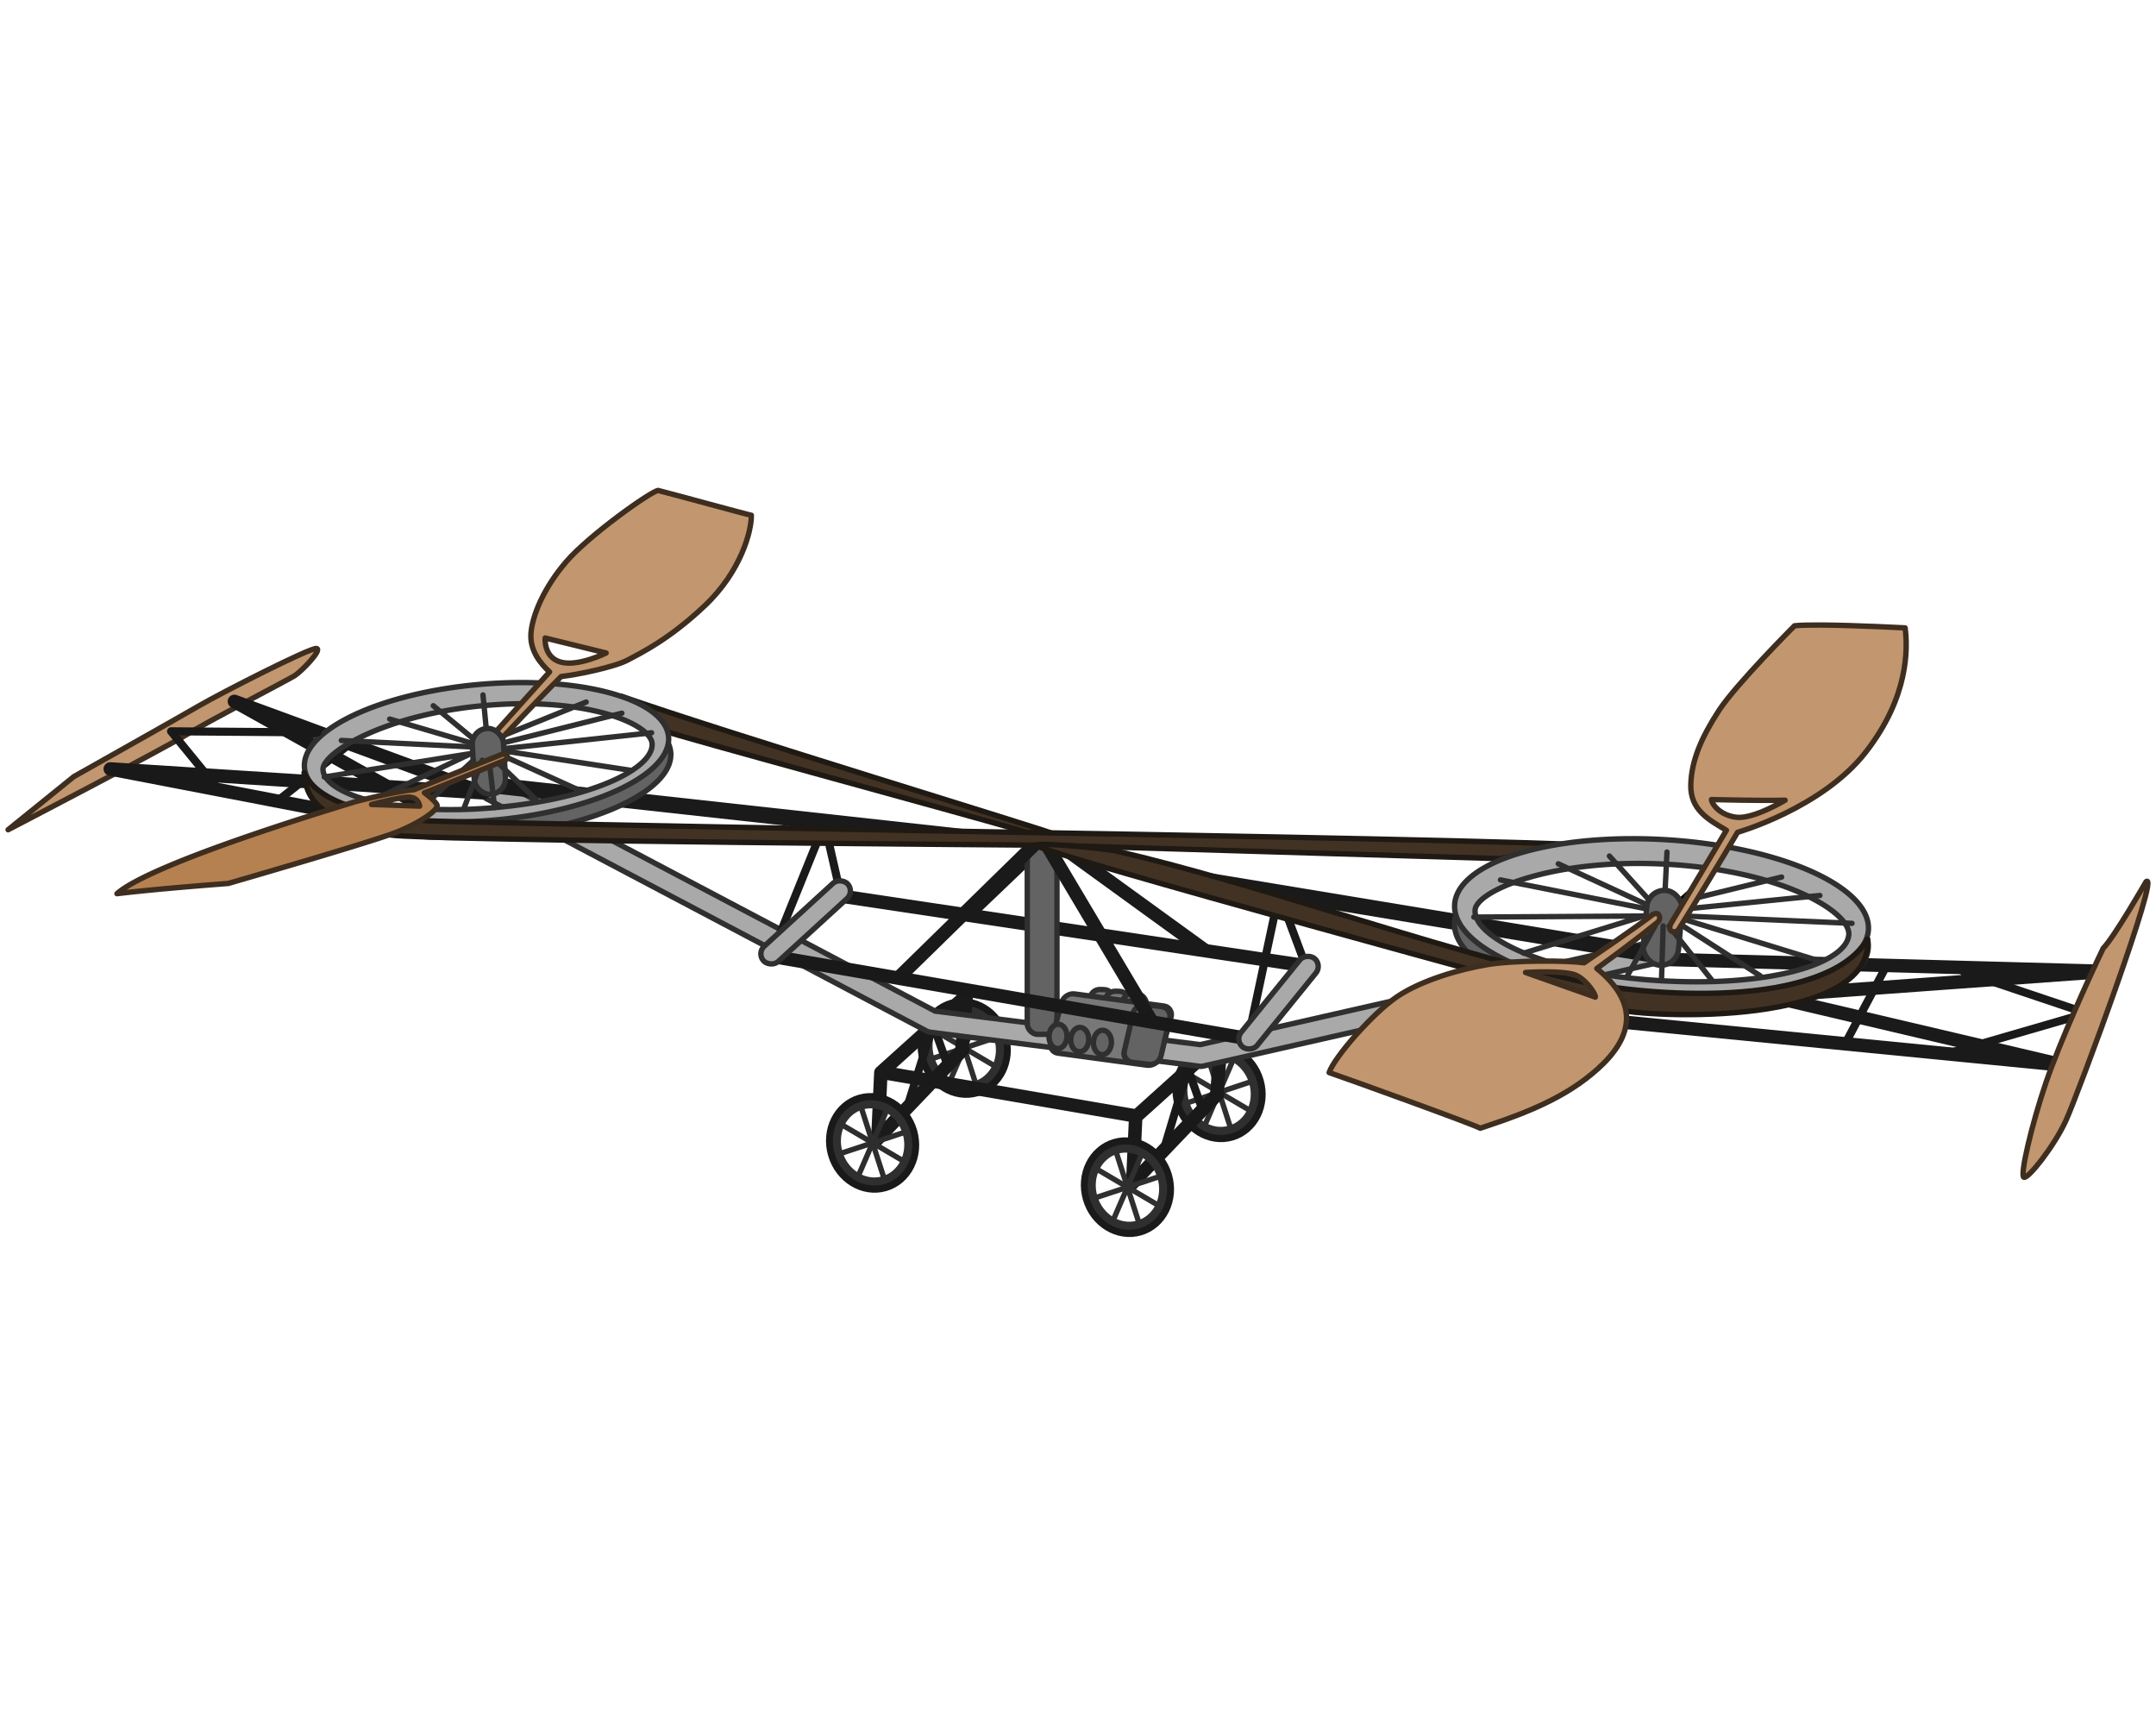 <svg xmlns:dc="http://purl.org/dc/elements/1.1/" xmlns:cc="http://creativecommons.org/ns#" xmlns:rdf="http://www.w3.org/1999/02/22-rdf-syntax-ns#" xmlns="http://www.w3.org/2000/svg" width="800" height="640" viewBox="0 0 800 640" version="1.1" id="svg1038"><g id="layer2"><rect style="fill:#787878;fill-opacity:1;stroke:#2f2f2f;stroke-width:2;stroke-linecap:round;stroke-linejoin:round;stroke-miterlimit:4;stroke-dasharray:none;stroke-opacity:1" id="rect1786" width="8.992" height="7.378" x="417.447" y="352.242" ry="3.689" transform="rotate(2.055)"/><rect style="fill:#787878;fill-opacity:1;stroke:#2f2f2f;stroke-width:2;stroke-linecap:round;stroke-linejoin:round;stroke-miterlimit:4;stroke-dasharray:none;stroke-opacity:1" id="rect1786-9" width="8.992" height="7.378" x="423.153" y="352.679" ry="3.689" transform="rotate(2.055)"/><rect style="fill:#787878;fill-opacity:1;stroke:#2f2f2f;stroke-width:2;stroke-linecap:round;stroke-linejoin:round;stroke-miterlimit:4;stroke-dasharray:none;stroke-opacity:1" id="rect1786-9-5" width="8.992" height="7.378" x="429.48" y="353.338" ry="3.689" transform="rotate(2.055)"/><path style="fill:none;fill-opacity:1;stroke:#1a1a1a;stroke-width:5;stroke-linecap:round;stroke-linejoin:round;stroke-miterlimit:4;stroke-dasharray:none;stroke-opacity:1" d="m446.68 352.284-57.488-41.655-29.634 28.3" id="path1577"/><path style="fill:#c2966e;fill-opacity:1;stroke:#3e2e20;stroke-width:2;stroke-linecap:round;stroke-linejoin:round;stroke-opacity:1" d="m3 307.848 24.41-19.725s37.862-21.276 46.307-26.19c8.446-4.914 41.482-21.752 43.735-21.34 2.253.411-5.598 8.543-8.18 10.143-2.58 1.6-32.6 17.162-40.416 22.033C61.041 277.641 3 307.85 3 307.85z" id="path977"/><g id="g1307-1" transform="matrix(1.011 0 0 1.011 31.433 -53.406)" style="stroke-width:.989"><ellipse style="fill:none;fill-opacity:1;stroke:#191919;stroke-width:4.945;stroke-linecap:round;stroke-linejoin:round;stroke-miterlimit:4;stroke-dasharray:none;stroke-opacity:1" id="path1081-0-0" cx="188.212" cy="510.015" rx="14.513" ry="15.915" transform="rotate(-16.17)"/><ellipse style="fill:none;fill-opacity:1;stroke:#2f2f2f;stroke-width:2.967;stroke-linecap:round;stroke-linejoin:round;stroke-miterlimit:4;stroke-dasharray:none;stroke-opacity:1" id="path1081-8-2-6" cx="188.212" cy="510.015" rx="13.008" ry="14.26" transform="rotate(-16.17)"/><path style="fill:none;fill-opacity:1;stroke:#2f2f2f;stroke-width:1.978;stroke-linecap:round;stroke-linejoin:round;stroke-miterlimit:4;stroke-dasharray:none;stroke-opacity:1" d="m318.562 424.236 8.49 26.364" id="path1103-3-3"/><path style="fill:none;fill-opacity:1;stroke:#2f2f2f;stroke-width:1.978;stroke-linecap:round;stroke-linejoin:round;stroke-miterlimit:4;stroke-dasharray:none;stroke-opacity:1" d="m311.198 441.263 23.218-7.69" id="path1103-7-7-2"/><path style="fill:none;fill-opacity:1;stroke:#2f2f2f;stroke-width:1.978;stroke-linecap:round;stroke-linejoin:round;stroke-miterlimit:4;stroke-dasharray:none;stroke-opacity:1" d="m311.596 430.816 22.421 13.204" id="path1103-9-5-0"/><path style="fill:none;fill-opacity:1;stroke:#2f2f2f;stroke-width:1.978;stroke-linecap:round;stroke-linejoin:round;stroke-miterlimit:4;stroke-dasharray:none;stroke-opacity:1" d="m317.6 449.458 10.414-24.08" id="path1103-7-2-9-6"/></g><path style="fill:none;fill-opacity:1;stroke:#1a1a1a;stroke-width:5;stroke-linecap:round;stroke-linejoin:round;stroke-miterlimit:4;stroke-dasharray:none;stroke-opacity:1" d="m325.756 421.92 1.094-23.989 31.7-28.56-1.595 19.967" id="path1561"/><path style="fill:#413224;fill-opacity:1;stroke:#1e1913;stroke-width:2;stroke-linecap:round;stroke-linejoin:round;stroke-miterlimit:4;stroke-dasharray:none;stroke-opacity:1" d="M230.484 258.282c37.84 13.292 158.711 49.95 160.527 51.13-2.572 1.358-8.282-.178-10.283-.688-24.28-7.138-129.036-35.478-135.773-38.002-6.737-2.524-14.47-12.44-14.47-12.44z" id="path1443"/><path style="fill:none;fill-opacity:1;stroke:#1a1a1a;stroke-width:3;stroke-linecap:round;stroke-linejoin:round;stroke-miterlimit:4;stroke-dasharray:none;stroke-opacity:1" d="m723.515 390.629 50.728-14.7-45.562-15.303" id="path1505"/><path style="fill:none;fill-opacity:1;stroke:#1a1a1a;stroke-width:5;stroke-linecap:round;stroke-linejoin:round;stroke-miterlimit:4;stroke-dasharray:none;stroke-opacity:1" d="m582.81 377.316 182.535 17.835-109.135-25.688 124.754-9.07-162.496-4.43" id="path1503"/><path style="fill:none;fill-opacity:1;stroke:#1a1a1a;stroke-width:5;stroke-linecap:round;stroke-linejoin:round;stroke-miterlimit:4;stroke-dasharray:none;stroke-opacity:1" d="m313.615 332.69 170.423 25.569" id="path1571"/><g id="g1307-1-7" transform="matrix(1.011 0 0 1.011 125.995 -36.971)" style="stroke-width:.989"><ellipse style="fill:none;fill-opacity:1;stroke:#1a1a1a;stroke-width:4.945;stroke-linecap:round;stroke-linejoin:round;stroke-miterlimit:4;stroke-dasharray:none;stroke-opacity:1" id="path1081-0-0-4" cx="188.212" cy="510.015" rx="14.513" ry="15.915" transform="rotate(-16.17)"/><ellipse style="fill:none;fill-opacity:1;stroke:#2f2f2f;stroke-width:2.967;stroke-linecap:round;stroke-linejoin:round;stroke-miterlimit:4;stroke-dasharray:none;stroke-opacity:1" id="path1081-8-2-6-4" cx="188.212" cy="510.015" rx="13.008" ry="14.26" transform="rotate(-16.17)"/><path style="fill:none;fill-opacity:1;stroke:#2f2f2f;stroke-width:1.978;stroke-linecap:round;stroke-linejoin:round;stroke-miterlimit:4;stroke-dasharray:none;stroke-opacity:1" d="m318.562 424.236 8.49 26.364" id="path1103-3-3-3"/><path style="fill:none;fill-opacity:1;stroke:#2f2f2f;stroke-width:1.978;stroke-linecap:round;stroke-linejoin:round;stroke-miterlimit:4;stroke-dasharray:none;stroke-opacity:1" d="m311.198 441.263 23.218-7.69" id="path1103-7-7-2-0"/><path style="fill:none;fill-opacity:1;stroke:#2f2f2f;stroke-width:1.978;stroke-linecap:round;stroke-linejoin:round;stroke-miterlimit:4;stroke-dasharray:none;stroke-opacity:1" d="m311.596 430.816 22.421 13.204" id="path1103-9-5-0-7"/><path style="fill:none;fill-opacity:1;stroke:#2f2f2f;stroke-width:1.978;stroke-linecap:round;stroke-linejoin:round;stroke-miterlimit:4;stroke-dasharray:none;stroke-opacity:1" d="m317.6 449.458 10.414-24.08" id="path1103-7-2-9-6-8"/></g><path style="fill:#47321e;fill-opacity:1;stroke:#191919;stroke-width:5;stroke-linecap:round;stroke-linejoin:round;stroke-miterlimit:4;stroke-dasharray:none;stroke-opacity:1" d="m451.811 405.859-33.12 34.683" id="path1453-5-6"/><path style="fill:none;fill-opacity:1;stroke:#1a1a1a;stroke-width:5;stroke-linecap:round;stroke-linejoin:round;stroke-miterlimit:4;stroke-dasharray:none;stroke-opacity:1" d="m420.319 438.354 1.093-23.988 31.7-28.56-1.594 19.967" id="path1561-8"/><path style="fill:none;fill-opacity:1;stroke:#191919;stroke-width:3;stroke-linecap:round;stroke-linejoin:round;stroke-miterlimit:4;stroke-dasharray:none;stroke-opacity:1" d="m446.04 411.339-5.233-14.748-8.62 28.751" id="path1565-8"/><path style="fill:none;fill-opacity:1;stroke:#1a1a1a;stroke-width:3;stroke-linecap:round;stroke-linejoin:round;stroke-miterlimit:4;stroke-dasharray:none;stroke-opacity:1" d="m464.15 380.527 10.418-48.871 9.942 26.662" id="path1669"/><path style="fill:none;fill-opacity:1;stroke:#1a1a1a;stroke-width:3;stroke-linecap:round;stroke-linejoin:round;stroke-miterlimit:4;stroke-dasharray:none;stroke-opacity:1" d="m351.478 394.905-5.233-14.749-9.067 28.795" id="path1565"/><path style="color:#000;font-style:normal;font-variant:normal;font-weight:400;font-stretch:normal;font-size:medium;line-height:normal;font-family:sans-serif;font-variant-ligatures:normal;font-variant-position:normal;font-variant-caps:normal;font-variant-numeric:normal;font-variant-alternates:normal;font-variant-east-asian:normal;font-feature-settings:normal;font-variation-settings:normal;text-indent:0;text-align:start;text-decoration:none;text-decoration-line:none;text-decoration-style:solid;text-decoration-color:#000;letter-spacing:normal;word-spacing:normal;text-transform:none;writing-mode:lr-tb;direction:ltr;text-orientation:mixed;dominant-baseline:auto;baseline-shift:baseline;text-anchor:start;white-space:normal;shape-padding:0;shape-margin:0;inline-size:0;clip-rule:nonzero;display:inline;overflow:visible;visibility:visible;isolation:auto;mix-blend-mode:normal;color-interpolation:sRGB;color-interpolation-filters:linearRGB;solid-color:#000;solid-opacity:1;vector-effect:none;fill:#a9a9a9;fill-opacity:1;fill-rule:nonzero;stroke:#2f2f2f;stroke-linecap:round;stroke-linejoin:round;stroke-miterlimit:4;stroke-dasharray:none;stroke-dashoffset:0;stroke-opacity:1;color-rendering:auto;image-rendering:auto;shape-rendering:auto;text-rendering:auto;enable-background:accumulate;stop-color:#000;stop-opacity:1;opacity:1;stroke-width:2" d="M182.486 288.895a4 4 0 0 0-3.46 2.13 4 4 0 0 0 1.67 5.407l163.165 86.115a4 4 0 0 0 1.366.43l99.82 12.62a4 4 0 0 0 1.389-.068l170.496-38.761a4 4 0 0 0 3.013-4.788 4 4 0 0 0-4.787-3.013L445.35 387.572l-98.399-12.441-162.521-85.776a4 4 0 0 0-1.944-.46z" id="path1475"/><path style="fill:none;stroke:#2f2f2f;stroke-width:2;stroke-linecap:round;stroke-linejoin:round;stroke-opacity:1" d="m187.678 278.713 46.308 7.097" id="path941"/><path style="fill:none;fill-opacity:1;stroke:#191919;stroke-width:5;stroke-linecap:round;stroke-linejoin:round;stroke-miterlimit:4;stroke-dasharray:none;stroke-opacity:1" d="M124.565 301.383 40.917 285.29l138.36 8.855-92.3-33.916 77.186 43.051" id="path1499"/><path style="fill:#47321e;fill-opacity:1;stroke:#1a1a1a;stroke-width:6;stroke-linecap:round;stroke-linejoin:round;stroke-miterlimit:4;stroke-dasharray:none;stroke-opacity:1" d="m182.741 291.338 180.189 19.835" id="path1555"/><path style="fill:none;fill-opacity:1;stroke:#191919;stroke-width:3;stroke-linecap:round;stroke-linejoin:round;stroke-miterlimit:4;stroke-dasharray:none;stroke-opacity:1" d="m103.22 296.947 27.411-21.627" id="path1519"/><path id="path871-6" style="fill:#636363;fill-opacity:1;stroke:#2f2f2f;stroke-width:2;stroke-linecap:round;stroke-linejoin:round;stroke-opacity:1" d="M248.051 275.965c-5.145 12.35-32.13 23.252-64.407 26.023-34.026 2.92-63.606-4.057-69.033-16.284-.698 1.674-.974 3.339-.825 4.971 1.275 13.917 32.552 22.604 69.858 19.402 37.304-3.201 66.509-17.079 65.23-30.995a9.876 9.876 0 0 0-.823-3.117z"/><path style="fill:none;fill-opacity:1;stroke:#1a1a1a;stroke-width:6;stroke-linecap:round;stroke-linejoin:round;stroke-miterlimit:4;stroke-dasharray:none;stroke-opacity:1" d="m616.376 354.66-194.84-32.258" id="path1533"/><path id="path871" style="fill:#a9a9a9;fill-opacity:1;stroke:#2f2f2f;stroke-width:2;stroke-linecap:round;stroke-linejoin:round;stroke-opacity:1" d="M193.316 253.245a25.304 67.793 85.15 0 0-15.101.66 25.304 67.793 85.15 0 0-65.233 30.993 25.304 67.793 85.15 0 0 69.858 19.403 25.304 67.793 85.15 0 0 65.233-30.996 25.304 67.793 85.15 0 0-54.757-20.06zm.47 7.846c29.52-.125 47.672 8.354 48.179 14.764.713 9.02-21.71 20.636-59.014 23.838-37.304 3.202-62.54-5.226-63.1-14.098-.403-6.372 23.301-20.69 60.605-23.891 4.663-.4 9.113-.595 13.33-.613z"/><path style="fill:none;stroke:#2f2f2f;stroke-width:2;stroke-linecap:round;stroke-linejoin:round;stroke-opacity:1" d="m186.831 277.764 54.94-5.89" id="path943"/><path style="fill:none;stroke:#000;stroke-width:2;stroke-linecap:round;stroke-linejoin:round;stroke-opacity:1" d="m182.848 276.46 14.916-17.87" id="path961"/><path style="fill:none;stroke:#2f2f2f;stroke-width:2;stroke-linecap:round;stroke-linejoin:round;stroke-opacity:1" d="m183.146 274.354 34.362-13.891" id="path957"/><path style="fill:none;stroke:#2f2f2f;stroke-width:2;stroke-linecap:round;stroke-linejoin:round;stroke-opacity:1" d="m177.79 277.257-51.144-2.543" id="path953"/><path style="fill:none;stroke:#2f2f2f;stroke-width:2;stroke-linecap:round;stroke-linejoin:round;stroke-opacity:1" d="m144.597 266.777 35.605 10.47 50.543-12.645" id="path955"/><path style="fill:none;stroke:#2f2f2f;stroke-width:2;stroke-linecap:round;stroke-linejoin:round;stroke-opacity:1" d="m180.989 276.15-1.774-18.33" id="path963"/><path style="fill:none;stroke:#2f2f2f;stroke-width:2;stroke-linecap:round;stroke-linejoin:round;stroke-opacity:1" d="m179.07 276.927-18.3-15.087" id="path959"/><path id="path972" style="fill:#c2966e;fill-opacity:1;stroke:#3e2e20;stroke-width:2;stroke-linecap:round;stroke-linejoin:round;stroke-opacity:1" d="M244.224 181.965c-2.656.253-25.695 16.644-34.102 26.415-8.408 9.772-12.58 20.008-13.1 26.523-.518 6.515 3.627 11.371 6.899 14.382L180.996 274.8c-1.897 2.267 1.111 3.822 2.563 2.042 1.452-1.78 16.766-18.018 24.673-25.849 5.66-.595 19.81-3.483 24.738-6.136 4.927-2.653 15.332-7.605 28.654-20.238 13.321-12.633 17.277-27.653 17.17-33.47-.817-.02-29.66-7.984-34.57-9.184zm-41.936 54.745 22.625 5.556s-10.337 5.17-16.82 3.387c-6.482-1.783-5.805-8.943-5.805-8.943z"/><rect style="fill:#636363;fill-opacity:1;stroke:#2f2f2f;stroke-width:2;stroke-linecap:round;stroke-linejoin:round;stroke-opacity:1" id="rect935" width="11.6" height="24.478" x="159.612" y="279.898" ry="5.801" transform="rotate(-3.189) skewX(-.001)"/><path style="fill:none;stroke:#2f2f2f;stroke-width:2;stroke-linecap:round;stroke-linejoin:round;stroke-opacity:1" d="m183.389 281.661 15.908 15.396" id="path937"/><path style="fill:none;stroke:#2f2f2f;stroke-width:2;stroke-linecap:round;stroke-linejoin:round;stroke-opacity:1" d="m186.835 280.467 28.427 12.887" id="path939"/><path style="fill:none;stroke:#2f2f2f;stroke-width:2;stroke-linecap:round;stroke-linejoin:round;stroke-opacity:1" d="m178.915 282.04-6.83 18.064" id="path945"/><path style="fill:none;stroke:#2f2f2f;stroke-width:2;stroke-linecap:round;stroke-linejoin:round;stroke-opacity:1" d="m137.587 297.275 37.156-17.696-54.413 8.685" id="path951"/><path style="fill:none;stroke:#2f2f2f;stroke-width:2;stroke-linecap:round;stroke-linejoin:round;stroke-opacity:1" d="m175.682 282.07-18.72 17.189" id="path949"/><path style="fill:none;stroke:#2f2f2f;stroke-width:2;stroke-linecap:round;stroke-linejoin:round;stroke-opacity:1" d="m181.48 281.868 2.04 17.752" id="path965"/><path style="fill:#c2966e;fill-opacity:1;stroke:#3e2e20;stroke-width:2;stroke-linecap:round;stroke-linejoin:round;stroke-opacity:1" d="M796.304 327.13s-11.775 20.534-15.908 24.711c-4.687 9.728-16.02 34.538-21.25 49.881-5.23 15.344-9.735 34.403-8.168 35.073 1.568.67 11.196-11.49 15.559-20.965 4.363-9.475 35.404-93.4 29.767-88.7z" id="path989"/><rect style="fill:#636363;fill-opacity:1;stroke:#2f2f2f;stroke-width:2;stroke-linecap:round;stroke-linejoin:round;stroke-miterlimit:4;stroke-dasharray:none;stroke-opacity:1" id="rect1447" width="11.015" height="72.709" x="381.177" y="311.041" ry="3.831"/><g id="g1307-4" transform="matrix(1.011 0 0 1.011 91.994 -1.775)" style="stroke-width:.989"><ellipse style="fill:none;fill-opacity:1;stroke:#1a1a1a;stroke-width:4.945;stroke-linecap:round;stroke-linejoin:round;stroke-miterlimit:4;stroke-dasharray:none;stroke-opacity:1" id="path1081-0-3" cx="188.212" cy="510.015" rx="14.513" ry="15.915" transform="rotate(-16.17)"/><ellipse style="fill:none;fill-opacity:1;stroke:#2f2f2f;stroke-width:2.967;stroke-linecap:round;stroke-linejoin:round;stroke-miterlimit:4;stroke-dasharray:none;stroke-opacity:1" id="path1081-8-2-1" cx="188.212" cy="510.015" rx="13.008" ry="14.26" transform="rotate(-16.17)"/><path style="fill:none;fill-opacity:1;stroke:#2f2f2f;stroke-width:1.978;stroke-linecap:round;stroke-linejoin:round;stroke-miterlimit:4;stroke-dasharray:none;stroke-opacity:1" d="m318.562 424.236 8.49 26.364" id="path1103-3-4"/><path style="fill:none;fill-opacity:1;stroke:#2f2f2f;stroke-width:1.978;stroke-linecap:round;stroke-linejoin:round;stroke-miterlimit:4;stroke-dasharray:none;stroke-opacity:1" d="m311.198 441.263 23.218-7.69" id="path1103-7-7-9"/><path style="fill:none;fill-opacity:1;stroke:#2f2f2f;stroke-width:1.978;stroke-linecap:round;stroke-linejoin:round;stroke-miterlimit:4;stroke-dasharray:none;stroke-opacity:1" d="m311.596 430.816 22.421 13.204" id="path1103-9-5-2"/><path style="fill:none;fill-opacity:1;stroke:#2f2f2f;stroke-width:1.978;stroke-linecap:round;stroke-linejoin:round;stroke-miterlimit:4;stroke-dasharray:none;stroke-opacity:1" d="m317.6 449.458 10.414-24.08" id="path1103-7-2-9-0"/></g><rect style="fill:#787878;fill-opacity:1;stroke:#2f2f2f;stroke-width:2.009;stroke-linecap:round;stroke-linejoin:round;stroke-miterlimit:4;stroke-dasharray:none;stroke-opacity:1" id="rect1449" width="40.913" height="22.807" x="483.066" y="314.859" ry="3.695" transform="matrix(.991 .134 -.266 .964 0 0)"/><rect style="fill:#636363;fill-opacity:1;stroke:#2f2f2f;stroke-width:2.006;stroke-linecap:round;stroke-linejoin:round;stroke-miterlimit:4;stroke-dasharray:none;stroke-opacity:1" id="rect1451" width="13.772" height="21.953" x="497.534" y="323.524" ry="3.676" transform="matrix(.993 .115 -.225 .974 0 0)"/><ellipse style="fill:#636363;fill-opacity:1;stroke:#2f2f2f;stroke-width:2;stroke-linecap:round;stroke-linejoin:round;stroke-miterlimit:4;stroke-dasharray:none;stroke-opacity:1" id="path1671" cx="406.118" cy="370.206" rx="3.341" ry="4.53" transform="rotate(2.055)"/><path style="fill:none;fill-opacity:1;stroke:#1a1a1a;stroke-width:5;stroke-linecap:round;stroke-linejoin:round;stroke-miterlimit:4;stroke-dasharray:none;stroke-opacity:1" d="m333.775 362.373 52.918-51.779 40.268 67.713" id="path1575"/><path style="fill:#47321e;fill-opacity:1;stroke:#1a1a1a;stroke-width:5;stroke-linecap:round;stroke-linejoin:round;stroke-miterlimit:4;stroke-dasharray:none;stroke-opacity:1" d="m357.249 389.424-33.121 34.683" id="path1453-5"/><path style="fill:none;fill-opacity:1;stroke:#191919;stroke-width:3;stroke-linecap:round;stroke-linejoin:round;stroke-miterlimit:4;stroke-dasharray:none;stroke-opacity:1" d="m80.586 292.272-17.114-20.95 54.356.412" id="path1501"/><path style="fill:none;fill-opacity:1;stroke:#1a1a1a;stroke-width:3;stroke-linecap:round;stroke-linejoin:round;stroke-miterlimit:4;stroke-dasharray:none;stroke-opacity:1" d="m700.251 357.814-15.604 29.482" id="path1507"/><path style="fill:none;fill-opacity:1;stroke:#1a1a1a;stroke-width:3;stroke-linecap:round;stroke-linejoin:round;stroke-miterlimit:4;stroke-dasharray:none;stroke-opacity:1" d="m288.295 349.245 17.645-43.655 5.347 23.406" id="path1667"/><path style="fill:#413224;fill-opacity:1;stroke:#1e1913;stroke-width:2;stroke-linecap:round;stroke-linejoin:round;stroke-miterlimit:4;stroke-dasharray:none;stroke-opacity:1" d="M144.841 309.784c14.286 2.206 245.45 3.816 245.45 3.816l166.287 4.966s22.913-5.287 28.37-5.196c-35.501-1.723-190.953-4.3-198.775-4.42-7.821-.12-221.677-3.883-227.742-4.429-6.065-.546-39.41-3.167-45.606-17.842.768 10.104 5.728 17.452 32.016 23.105z" id="path1441"/><path id="path967" style="fill:#b58150;fill-opacity:1;stroke:#3e2e20;stroke-width:2;stroke-linecap:round;stroke-linejoin:round;stroke-opacity:1" d="M186.857 279.793a3.494 3.494 0 0 0-.877.17l-32.38 13.046c-5.248.37-20.272 3.9-22.645 4.699-2.374.798-74.31 22.102-87.552 33.858 16.23-1.95 41.265-3.785 41.265-3.785s53.477-15.436 62.545-19.064c9.068-3.628 15.69-8.43 14.927-10.106-.763-1.678-4.658-4.484-4.658-4.484 4.282-1.598 27.7-11.188 29.578-11.895 1.643-.619 1.593-2.528-.203-2.44zm-35.136 15.95c3.63-.003 3.993 3.342 3.993 3.342l-17.856-.619s10.234-2.72 13.863-2.723z"/><path style="fill:none;stroke:#2f2f2f;stroke-width:2;stroke-linecap:round;stroke-linejoin:round;stroke-opacity:1" d="m624.609 341.016 50.81 15.62" id="path941-5"/><path style="fill:none;stroke:#000;stroke-width:2;stroke-linecap:round;stroke-linejoin:round;stroke-opacity:1" d="m619.558 337.686 19.68-17.647" id="path961-2"/><path id="path871-6-3" style="fill:#636363;fill-opacity:1;stroke:#2f2f2f;stroke-width:2;stroke-linecap:round;stroke-linejoin:round;stroke-opacity:1" d="M692.823 347.877c-7.806 13.046-39.886 20.864-76.57 18.66-38.67-2.323-70.723-15.05-74.804-29.7-1.059 1.768-1.643 3.596-1.744 5.457-.857 15.869 32.82 30.798 75.219 33.345 42.396 2.547 77.457-8.252 78.311-24.12a11.26 11.26 0 0 0-.412-3.642z"/><path id="path871-7" style="fill:#a9a9a9;fill-opacity:1;stroke:#2f2f2f;stroke-width:2;stroke-linecap:round;stroke-linejoin:round;stroke-opacity:1" d="M605.702 311.176a76.904 28.773 3.496 0 0-65.948 24.488 76.904 28.773 3.496 0 0 75.218 33.344 76.904 28.773 3.496 0 0 78.314-24.121 76.904 28.773 3.496 0 0-75.22-33.344 76.904 28.773 3.496 0 0-12.364-.367zm2.04 9.17a189.41 189.41 0 0 1 11.558.343c42.397 2.547 67.265 17.721 66.71 26.058-.682 10.266-27.76 19.641-70.156 17.094-42.396-2.547-69.336-16.19-68.507-26.264.54-6.557 24.375-17.191 60.395-17.231z"/><ellipse style="fill:#636363;fill-opacity:1;stroke:#2f2f2f;stroke-width:2;stroke-linecap:round;stroke-linejoin:round;stroke-miterlimit:4;stroke-dasharray:none;stroke-opacity:1" id="path1671-6" cx="414.226" cy="371.084" rx="3.341" ry="4.53" transform="rotate(2.055)"/><path style="fill:#413224;fill-opacity:1;stroke:#1e1913;stroke-width:2;stroke-linecap:round;stroke-linejoin:round;stroke-miterlimit:4;stroke-dasharray:none;stroke-opacity:1" d="M598.848 374.298c-22.51-6.05-208.59-56.768-214.699-60.706 1.805-1.233 27.958 1.49 30.095 2.178 50.462 11.513 115.017 35.152 172.149 48.337 23.095 5.33 90.507 10.936 106.57-15.662 2.381 32.207-80.406 29.572-94.115 25.853z" id="path1445"/><path style="fill:none;stroke:#2f2f2f;stroke-width:2;stroke-linecap:round;stroke-linejoin:round;stroke-opacity:1" d="m565.335 353.643 44.613-13.784-63.069.398" id="path951-5"/><path style="fill:none;stroke:#2f2f2f;stroke-width:2;stroke-linecap:round;stroke-linejoin:round;stroke-opacity:1" d="m620.239 335.365 40.851-9.965" id="path957-9"/><path style="fill:none;stroke:#2f2f2f;stroke-width:2;stroke-linecap:round;stroke-linejoin:round;stroke-opacity:1" d="m613.75 337.748-56.986-11.291" id="path953-6"/><path style="fill:none;stroke:#2f2f2f;stroke-width:2;stroke-linecap:round;stroke-linejoin:round;stroke-opacity:1" d="m578.216 320.486 38.242 17.648 58.809-5.895" id="path955-2"/><path style="fill:none;stroke:#2f2f2f;stroke-width:2;stroke-linecap:round;stroke-linejoin:round;stroke-opacity:1" d="m623.814 339.809 63.392 2.77" id="path943-3"/><path style="fill:none;stroke:#2f2f2f;stroke-width:2;stroke-linecap:round;stroke-linejoin:round;stroke-opacity:1" d="m615.24 337.588-18.059-19.99" id="path959-1"/><path style="fill:none;stroke:#2f2f2f;stroke-width:2;stroke-linecap:round;stroke-linejoin:round;stroke-opacity:1" d="m617.522 337.03 1.022-20.915" id="path963-0"/><path style="fill:none;stroke:#000;stroke-width:2;stroke-linecap:round;stroke-linejoin:round;stroke-opacity:1" d="m610.593 342.815-23.837 16.254" id="path949-6"/><rect style="fill:#636363;fill-opacity:1;stroke:#2f2f2f;stroke-width:2;stroke-linecap:round;stroke-linejoin:round;stroke-opacity:1" id="rect935-6" width="13.159" height="27.833" x="638.691" y="273.441" ry="6.596" transform="rotate(5.159) skewX(.026)"/><path style="fill:none;stroke:#2f2f2f;stroke-width:2;stroke-linecap:round;stroke-linejoin:round;stroke-opacity:1" d="m619.31 343.627 16.008 20.184" id="path937-0"/><path style="fill:none;stroke:#2f2f2f;stroke-width:2;stroke-linecap:round;stroke-linejoin:round;stroke-opacity:1" d="m623.374 342.85 29.788 19.186" id="path939-6"/><path style="fill:none;stroke:#2f2f2f;stroke-width:2;stroke-linecap:round;stroke-linejoin:round;stroke-opacity:1" d="m614.226 343.314-10.637 19.199" id="path945-2"/><path style="fill:none;stroke:#2f2f2f;stroke-width:2;stroke-linecap:round;stroke-linejoin:round;stroke-opacity:1" d="m617.132 343.545-.627 20.309" id="path965-1"/><path id="path984" style="fill:#c2966e;fill-opacity:1;stroke:#3e2e20;stroke-width:2;stroke-linecap:round;stroke-linejoin:round;stroke-opacity:1" d="M675.884 231.899c-4.247-.03-7.878.038-10.01.27 0 0-21.748 21.739-28.082 31.48s-10.205 18.46-10.41 27.607c-.207 9.146 6.564 12.885 13.22 16.793 0 0-16.651 28.028-20.66 34.693-1.457 3.25 1.893 3.61 2.883 2.153.99-1.457 17.907-29.11 21.905-36.085 0 0 31.29-8.927 47.475-29.63 16.185-20.703 15.661-38.72 14.709-46.234 0 0-18.289-.96-31.03-1.047zm-40.837 64.754c2.225.04 18.227.457 27.335.24 0 0-11.824 7.097-18.095 6.323-5.879-.725-8.987-4.591-9.24-6.563z"/><path id="path979" style="fill:#c2966e;fill-opacity:1;stroke:#3e2e20;stroke-width:2;stroke-linecap:round;stroke-linejoin:round;stroke-opacity:1" d="M614.606 338.909c-.345-.02-.766.08-1.264.347-5.61 4.365-25.56 17.953-25.56 17.953-5.87-.858-25.676-1.039-35.853.671-10.177 1.71-24.435 5.748-33.532 11.904-9.098 6.155-23.345 22.529-25.216 28.153 9.176 3.15 54.456 19.535 56.06 20.655 10.738-3.594 26.544-8.71 39.099-18.284 12.555-9.575 24.714-24.266 4.17-40.984 15.984-11.663 21.204-16.135 22.574-17.157 1.114-.83 1.02-3.173-.478-3.258zm-40.558 21.677c4.252.027 9.012.318 11.053 1.38 4.083 2.126 7.18 7.299 6.85 7.978l-25.895-9.146s3.74-.238 7.992-.212z"/><ellipse style="fill:#636363;fill-opacity:1;stroke:#2f2f2f;stroke-width:2;stroke-linecap:round;stroke-linejoin:round;stroke-miterlimit:4;stroke-dasharray:none;stroke-opacity:1" id="path1671-6-8" cx="422.672" cy="371.846" rx="3.341" ry="4.53" transform="rotate(2.055)"/><path style="fill:none;fill-opacity:1;stroke:#191919;stroke-width:5;stroke-linecap:round;stroke-linejoin:round;stroke-miterlimit:4;stroke-dasharray:none;stroke-opacity:1" d="m286.623 354.824 177.066 30.642" id="path1569"/><rect style="fill:#a9a9a9;fill-opacity:1;stroke:#2f2f2f;stroke-width:2;stroke-linecap:round;stroke-linejoin:round;stroke-miterlimit:4;stroke-dasharray:none;stroke-opacity:1" id="rect1477" width="42.287" height="7.688" x="-31.741" y="450.436" ry="3.844" transform="rotate(-42.437) skewX(.037)"/><rect style="fill:#a9a9a9;fill-opacity:1;stroke:#2f2f2f;stroke-width:2;stroke-linecap:round;stroke-linejoin:round;stroke-miterlimit:4;stroke-dasharray:none;stroke-opacity:1" id="rect1477-4" width="42.288" height="7.687" x="-11.59" y="598.937" ry="3.844" transform="rotate(-50.952) skewX(.038)"/><g id="g1307" transform="matrix(1.011 0 0 1.011 -2.568 -18.21)" style="stroke-width:.989"><path style="fill:none;fill-opacity:1;stroke:#2d2d2d;stroke-width:1.978;stroke-linecap:round;stroke-linejoin:round;stroke-miterlimit:4;stroke-dasharray:none;stroke-opacity:1" d="m318.562 424.236 8.49 26.364" id="path1103-3"/><path style="fill:none;fill-opacity:1;stroke:#2d2d2d;stroke-width:1.978;stroke-linecap:round;stroke-linejoin:round;stroke-miterlimit:4;stroke-dasharray:none;stroke-opacity:1" d="m311.198 441.263 23.218-7.69" id="path1103-7-7"/><path style="fill:none;fill-opacity:1;stroke:#2d2d2d;stroke-width:1.978;stroke-linecap:round;stroke-linejoin:round;stroke-miterlimit:4;stroke-dasharray:none;stroke-opacity:1" d="m311.596 430.816 22.421 13.204" id="path1103-9-5"/><path style="fill:none;fill-opacity:1;stroke:#2d2d2d;stroke-width:1.978;stroke-linecap:round;stroke-linejoin:round;stroke-miterlimit:4;stroke-dasharray:none;stroke-opacity:1" d="m317.6 449.458 10.414-24.08" id="path1103-7-2-9"/><ellipse style="fill:none;fill-opacity:1;stroke:#191919;stroke-width:4.945;stroke-linecap:round;stroke-linejoin:round;stroke-miterlimit:4;stroke-dasharray:none;stroke-opacity:1" id="path1081-0" cx="188.212" cy="510.015" rx="14.513" ry="15.915" transform="rotate(-16.17)"/><ellipse style="fill:none;fill-opacity:1;stroke:#2f2f2f;stroke-width:2.967;stroke-linecap:round;stroke-linejoin:round;stroke-miterlimit:4;stroke-dasharray:none;stroke-opacity:1" id="path1081-8-2" cx="188.212" cy="510.015" rx="13.008" ry="14.26" transform="rotate(-16.17)"/></g><path style="fill:none;fill-opacity:1;stroke:#1a1a1a;stroke-width:5;stroke-linecap:round;stroke-linejoin:round;stroke-miterlimit:4;stroke-dasharray:none;stroke-opacity:1" d="m421.564 414.062-94.396-16.218" id="path1665"/></g></svg>